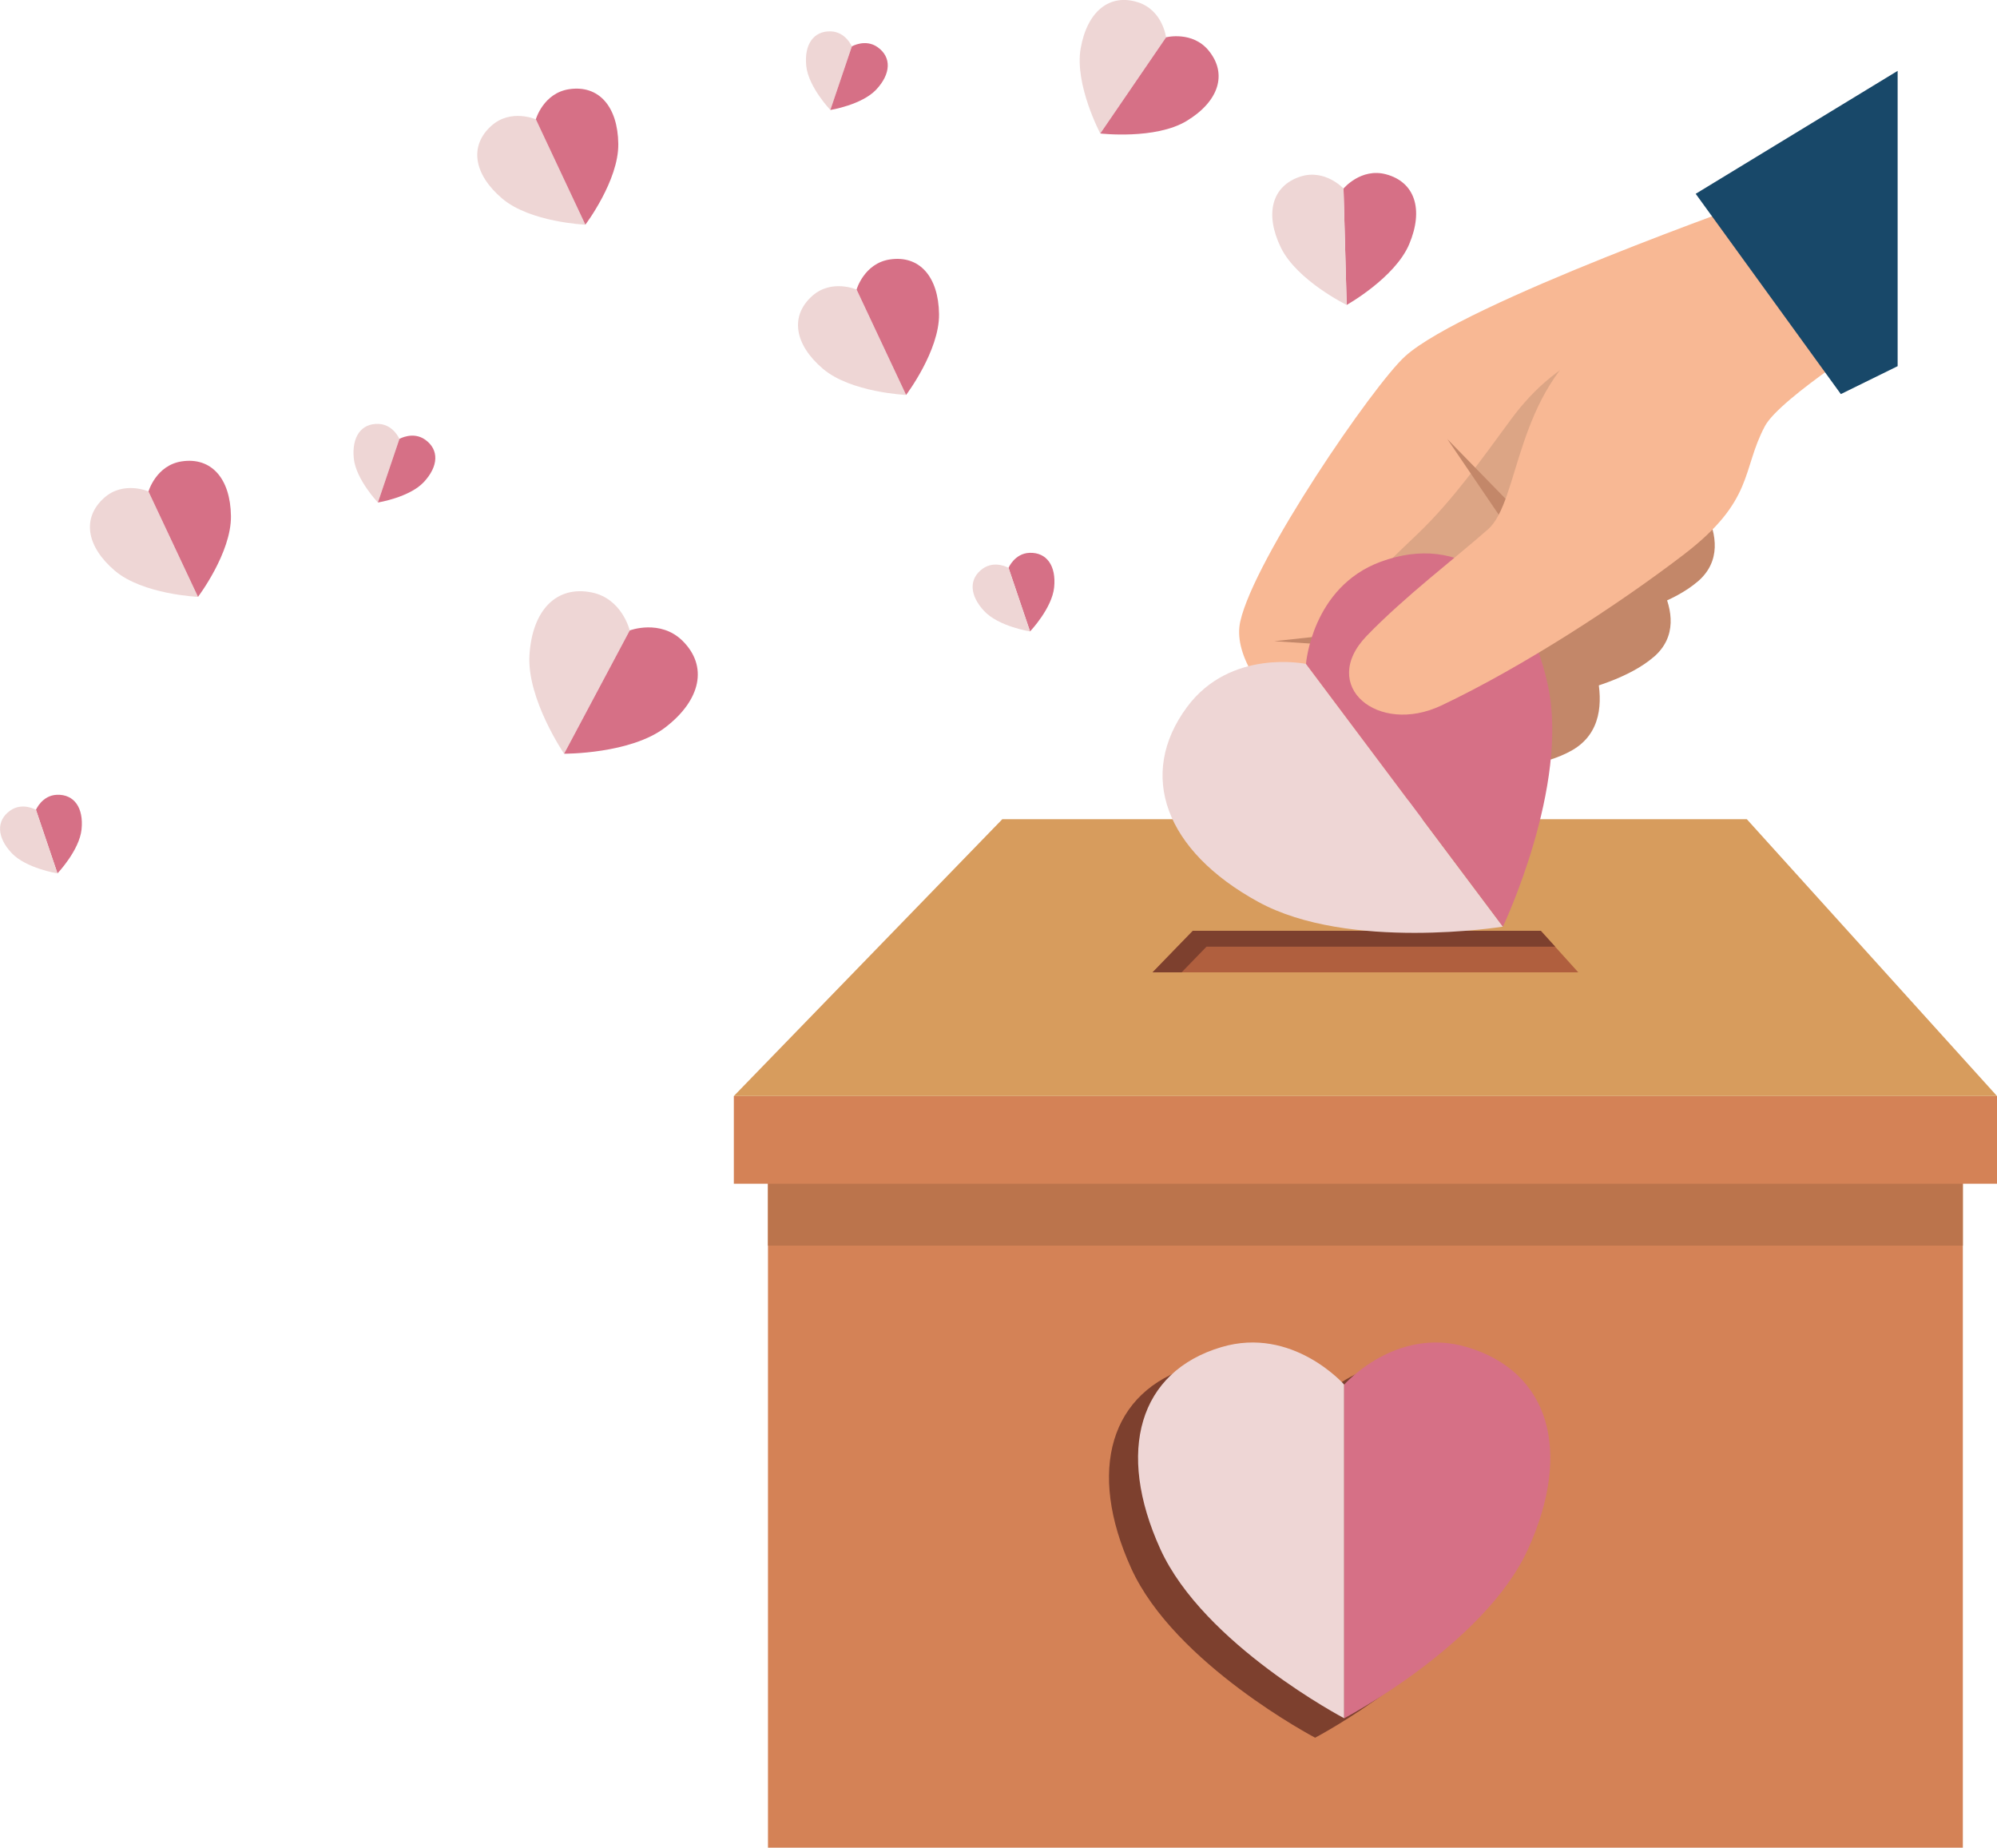 <?xml version="1.0" encoding="UTF-8"?><svg id="Layer_2" xmlns="http://www.w3.org/2000/svg" viewBox="0 0 329.8 305.08"><g id="Capa_1"><g><g><g><path d="M104,104.09l-10.84,20.36s-6.17-9.06-5.72-16.3c.47-7.43,4.46-11.51,10.28-10.33,5.04,1.02,6.28,6.28,6.28,6.28Z" style="fill:#eed6d5;"/><path d="M104,104.09l-10.84,20.36s10.97,.07,16.72-4.35c5.9-4.53,7.06-10.13,2.83-14.3-3.66-3.61-8.71-1.71-8.71-1.71Z" style="fill:#d67086;"/></g><g><path d="M24.52,81.15l8.18,17.4s-9.14-.4-13.74-4.32c-4.72-4.02-5.46-8.73-1.76-12.03,3.2-2.86,7.33-1.06,7.33-1.06Z" style="fill:#eed6d5;"/><path d="M24.52,81.15l8.18,17.4s5.52-7.29,5.44-13.34c-.08-6.2-3.24-9.77-8.13-9.03-4.24,.64-5.49,4.97-5.49,4.97Z" style="fill:#d67086;"/></g><g><path d="M88.49,19.69l8.18,17.41s-9.14-.4-13.74-4.32c-4.73-4.02-5.46-8.73-1.77-12.02,3.2-2.86,7.33-1.06,7.33-1.06Z" style="fill:#eed6d5;"/><path d="M88.49,19.69l8.18,17.41s5.52-7.29,5.44-13.34c-.08-6.2-3.24-9.77-8.13-9.03-4.24,.64-5.49,4.97-5.49,4.97Z" style="fill:#d67086;"/></g><g><path d="M65.96,72.48l-3.55,10.49s-3.63-3.81-3.98-7.28c-.36-3.55,1.22-5.8,4.06-5.7,2.47,.09,3.47,2.48,3.47,2.48Z" style="fill:#eed6d5;"/><path d="M65.96,72.48l-3.55,10.49s5.2-.83,7.58-3.37c2.44-2.61,2.55-5.35,.23-7-2.02-1.43-4.26-.13-4.26-.13Z" style="fill:#d67086;"/></g><g><path d="M141.46,47.8l8.18,17.41s-9.14-.4-13.74-4.32c-4.73-4.02-5.46-8.73-1.77-12.02,3.2-2.86,7.33-1.06,7.33-1.06Z" style="fill:#eed6d5;"/><path d="M141.46,47.8l8.18,17.41s5.52-7.29,5.44-13.34c-.08-6.2-3.24-9.77-8.13-9.03-4.24,.64-5.49,4.97-5.49,4.97Z" style="fill:#d67086;"/></g><g><path d="M192.57,6.17l-10.86,15.87s-4.28-8.08-3.24-14.04c1.07-6.11,4.76-9.13,9.47-7.62,4.08,1.31,4.63,5.78,4.63,5.78Z" style="fill:#eed6d5;"/><path d="M192.57,6.17l-10.86,15.87s9.08,1.06,14.26-2.07c5.31-3.21,6.78-7.75,3.66-11.59-2.7-3.33-7.06-2.22-7.06-2.22Z" style="fill:#d67086;"/></g><g><path d="M140.68,7.67l-3.55,10.49s-3.63-3.81-3.98-7.28c-.36-3.55,1.22-5.8,4.06-5.7,2.47,.09,3.47,2.48,3.47,2.48Z" style="fill:#eed6d5;"/><path d="M140.68,7.67l-3.55,10.49s5.2-.83,7.58-3.37c2.44-2.61,2.55-5.35,.23-7-2.02-1.43-4.26-.13-4.26-.13Z" style="fill:#d67086;"/></g><g><path d="M5.94,133.72l3.55,10.49s3.63-3.81,3.98-7.28c.36-3.56-1.22-5.8-4.06-5.7-2.47,.09-3.47,2.48-3.47,2.48Z" style="fill:#d67086;"/><path d="M5.94,133.72l3.55,10.49s-5.2-.83-7.58-3.37c-2.44-2.61-2.55-5.35-.23-7,2.02-1.43,4.26-.13,4.26-.13Z" style="fill:#eed6d5;"/></g><g><path d="M221.88,31.13l.52,19.22s7.98-4.47,10.33-10.04c2.41-5.72,.95-10.25-3.83-11.53-4.14-1.11-7.02,2.35-7.02,2.35Z" style="fill:#d67086;"/><path d="M221.88,31.13l.52,19.22s-8.21-4.03-10.86-9.46c-2.72-5.58-1.5-10.19,3.2-11.73,4.08-1.33,7.14,1.97,7.14,1.97Z" style="fill:#eed6d5;"/></g><g><path d="M166.56,93.77l3.55,10.49s3.63-3.81,3.98-7.28c.36-3.55-1.22-5.8-4.06-5.7-2.47,.09-3.47,2.48-3.47,2.48Z" style="fill:#d67086;"/><path d="M166.56,93.77l3.55,10.49s-5.2-.82-7.58-3.37c-2.44-2.61-2.55-5.35-.23-7,2.02-1.43,4.26-.13,4.26-.13Z" style="fill:#eed6d5;"/></g></g><g><rect x="126.83" y="191.02" width="197.33" height="114.06" style="fill:#d48256;"/><rect x="126.83" y="191.02" width="197.33" height="14.65" style="fill:#bb744c;"/><rect x="121.19" y="180.97" width="208.61" height="14.48" style="fill:#d48256;"/><polygon points="329.8 180.97 121.19 180.97 165.53 135.26 288.48 135.26 329.8 180.97" style="fill:#d79c5d;"/><polygon points="196.99 153.69 190.34 160.55 260.65 160.55 254.46 153.69 196.99 153.69" style="fill:#b05f3e;"/><polygon points="199.25 156.31 256.84 156.31 254.46 153.69 196.99 153.69 190.34 160.55 195.14 160.55 199.25 156.31" style="fill:#7d402e;"/><path d="M237.48,225.63c-11.78-3.51-20.29,6.19-20.29,6.19,0,0-8.51-9.69-20.29-6.19-13.59,4.05-17.43,17.15-10.08,33.33,7.17,15.78,30.37,27.96,30.37,27.96,0,0,23.2-12.18,30.37-27.96,7.35-16.18,3.51-29.29-10.08-33.33Z" style="fill:#7d402e;"/><g><path d="M221.99,228.61v55.1s-23.2-12.18-30.37-27.95c-7.35-16.18-3.51-29.29,10.08-33.33,11.78-3.51,20.29,6.19,20.29,6.19Z" style="fill:#eed6d5;"/><path d="M221.99,228.61v55.1s23.2-12.18,30.37-27.95c7.35-16.18,3.51-29.29-10.08-33.33-11.78-3.51-20.29,6.19-20.29,6.19Z" style="fill:#d67086;"/></g></g><g><path d="M259.68,123.85c-9.55,5.54-28.05,1.84-28.05,1.84l.39-15.77,28.65-6.6s8.56,15-.99,20.53Z" style="fill:#c38769;"/><path d="M273.11,108.47c-7.76,6.7-25.93,8-25.93,8l-1.79-15.67,24.64-10.17s10.84,11.16,3.08,17.85Z" style="fill:#c38769;"/><path d="M280.39,96c-7.76,6.7-25.93,8-25.93,8l-1.79-15.67,24.64-10.17s10.85,11.16,3.08,17.85Z" style="fill:#c38769;"/><path d="M290.8,32.78l20.92,21.73-45.83,27.62-24.67,16.32s-1.11,13.85,4.59,17.56c9.43,6.15,.14,21.33-11.91,16.72-12.04-4.61-31.38-19.79-29.07-30.12,2.3-10.33,21.92-38.97,27.22-43.78,9.67-8.78,58.76-26.04,58.76-26.04Z" style="fill:#f8b894;"/><path d="M298.78,57.38c-10.38,.43-20.7,.99-31.03,2.15-1.8,.2-3.05-.69-3.69-1.93-5.85,2.38-10.54,6.25-14.51,11.63-4.92,6.66-9.42,13.14-15.41,18.91-4.7,4.52-10.98,9.8-11.38,16.84-.04,.65-.25,4.6,.9,4.76,1.77,.25,3.62-.6,5.19-1.32,4.07-1.89,7.73-4.51,11.73-6.52,.19-.09,.37-.17,.55-.23-.02-1.91,.08-3.22,.08-3.22l24.67-16.32,41.33-24.9c-.56-.07-1.12-.14-1.68-.21-2.31,.12-4.58,.29-6.76,.38Z" style="fill:#dca585;"/><polygon points="239.02 72.49 251.68 91.11 255.26 89.15 239.02 72.49" style="fill:#c38769;"/><polygon points="210.45 105.87 232.91 107.37 233.57 103.34 210.45 105.87" style="fill:#c38769;"/><g><path d="M215.68,109.62l32.52,43.38s-25.45,4.11-40.41-4.09c-15.34-8.4-20.05-20.99-11.74-32.19,7.21-9.71,19.63-7.1,19.63-7.1Z" style="fill:#eed6d5;"/><path d="M215.68,109.62l32.52,43.38s11.08-23.28,7.41-39.94c-3.76-17.08-14.52-25.13-27.61-20.3-11.34,4.19-12.32,16.85-12.32,16.85Z" style="fill:#d67086;"/></g><path d="M263.77,55.2l47.95-.69s-17.76,11.15-20.26,15.87c-3.86,7.27-1.7,12.23-13.37,21.17-10.78,8.26-26.69,18.61-40.06,24.94-10.46,4.95-20.3-3.22-12.33-11.49,6.28-6.51,14.79-12.96,20.06-17.62,5.27-4.66,4.38-22.74,18.01-32.18Z" style="fill:#f8b894;"/><polygon points="313.39 11.7 280.04 32 304.01 65.07 313.39 60.46 313.39 11.7" style="fill:#184869;"/></g></g></g></svg>